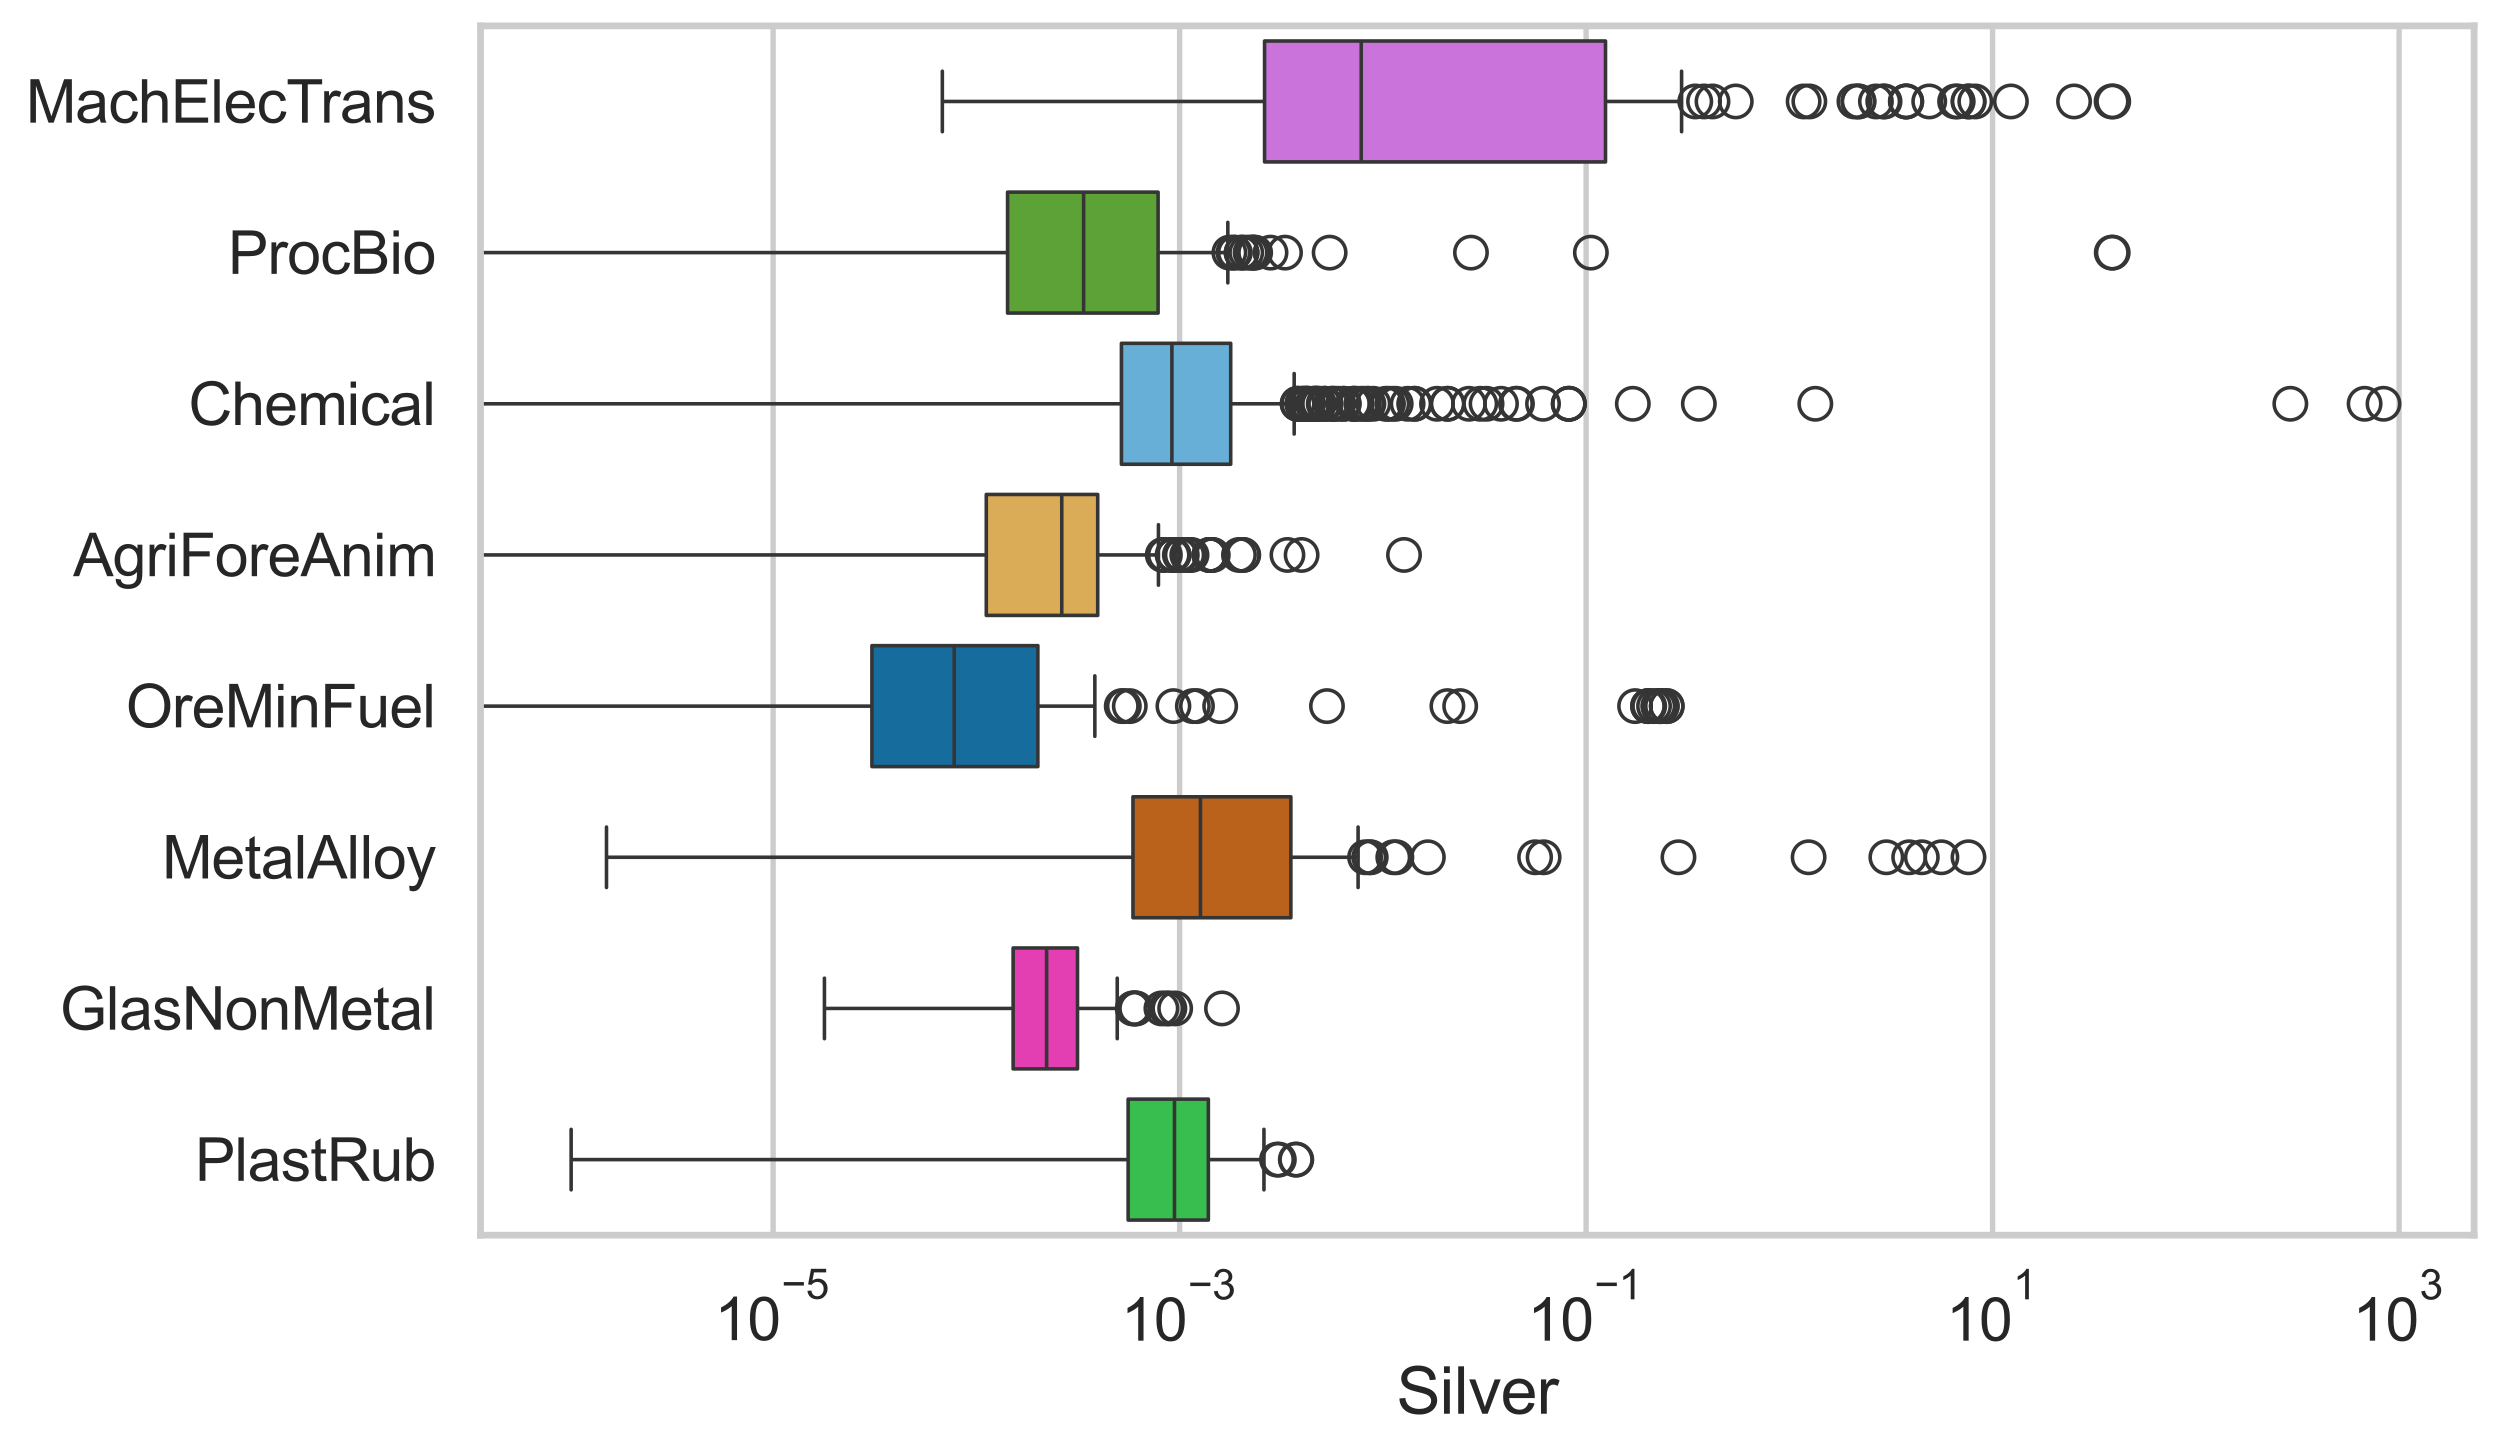 <?xml version="1.0" encoding="utf-8" standalone="no"?>
<!DOCTYPE svg PUBLIC "-//W3C//DTD SVG 1.1//EN"
  "http://www.w3.org/Graphics/SVG/1.1/DTD/svg11.dtd">
<svg xmlns:xlink="http://www.w3.org/1999/xlink" width="695.577pt" height="404.121pt" viewBox="0 0 695.577 404.121" xmlns="http://www.w3.org/2000/svg" version="1.1">
 <defs>
  <style type="text/css">*{stroke-linejoin: round; stroke-linecap: butt}</style>
 </defs>
 <g id="figure_1">
  <g id="patch_1">
   <path d="M 0 404.121 
L 695.577 404.121 
L 695.577 0 
L 0 0 
z
" style="fill: #ffffff"/>
  </g>
  <g id="axes_1">
   <g id="patch_2">
    <path d="M 133.697 343.665 
L 688.377 343.665 
L 688.377 7.2 
L 133.697 7.2 
z
" style="fill: #ffffff"/>
   </g>
   <g id="matplotlib.axis_1">
    <g id="xtick_1">
     <g id="line2d_1">
      <path d="M 215.109 343.665 
L 215.109 7.2 
" clip-path="url(#p1de6419b62)" style="fill: none; stroke: #cccccc; stroke-width: 1.5; stroke-linecap: round"/>
     </g>
     <g id="text_1">
      <!-- $\mathdefault{10^{-5}}$ -->
      <g style="fill: #262626" transform="translate(198.774 373.015) scale(0.165 -0.165)">
       <defs>
        <path id="ArialMT-31" d="M 2384 0 
L 1822 0 
L 1822 3584 
Q 1619 3391 1289 3197 
Q 959 3003 697 2906 
L 697 3450 
Q 1169 3672 1522 3987 
Q 1875 4303 2022 4600 
L 2384 4600 
L 2384 0 
z
" transform="scale(0.016)"/>
        <path id="ArialMT-30" d="M 266 2259 
Q 266 3072 433 3567 
Q 600 4063 929 4331 
Q 1259 4600 1759 4600 
Q 2128 4600 2406 4451 
Q 2684 4303 2865 4023 
Q 3047 3744 3150 3342 
Q 3253 2941 3253 2259 
Q 3253 1453 3087 958 
Q 2922 463 2592 192 
Q 2263 -78 1759 -78 
Q 1097 -78 719 397 
Q 266 969 266 2259 
z
M 844 2259 
Q 844 1131 1108 757 
Q 1372 384 1759 384 
Q 2147 384 2411 759 
Q 2675 1134 2675 2259 
Q 2675 3391 2411 3762 
Q 2147 4134 1753 4134 
Q 1366 4134 1134 3806 
Q 844 3388 844 2259 
z
" transform="scale(0.016)"/>
        <path id="ArialMT-2212" d="M 3381 1997 
L 356 1997 
L 356 2522 
L 3381 2522 
L 3381 1997 
z
" transform="scale(0.016)"/>
        <path id="ArialMT-35" d="M 266 1200 
L 856 1250 
Q 922 819 1161 601 
Q 1400 384 1738 384 
Q 2144 384 2425 690 
Q 2706 997 2706 1503 
Q 2706 1984 2436 2262 
Q 2166 2541 1728 2541 
Q 1456 2541 1237 2417 
Q 1019 2294 894 2097 
L 366 2166 
L 809 4519 
L 3088 4519 
L 3088 3981 
L 1259 3981 
L 1013 2750 
Q 1425 3038 1878 3038 
Q 2478 3038 2890 2622 
Q 3303 2206 3303 1553 
Q 3303 931 2941 478 
Q 2500 -78 1738 -78 
Q 1113 -78 717 272 
Q 322 622 266 1200 
z
" transform="scale(0.016)"/>
       </defs>
       <use xlink:href="#ArialMT-31" transform="translate(0 0.88)"/>
       <use xlink:href="#ArialMT-30" transform="translate(55.615 0.88)"/>
       <use xlink:href="#ArialMT-2212" transform="translate(112.973 70.573) scale(0.7)"/>
       <use xlink:href="#ArialMT-35" transform="translate(153.852 70.573) scale(0.7)"/>
      </g>
     </g>
    </g>
    <g id="xtick_2">
     <g id="line2d_2">
      <path d="M 328.206 343.665 
L 328.206 7.2 
" clip-path="url(#p1de6419b62)" style="fill: none; stroke: #cccccc; stroke-width: 1.5; stroke-linecap: round"/>
     </g>
     <g id="text_2">
      <!-- $\mathdefault{10^{-3}}$ -->
      <g style="fill: #262626" transform="translate(311.871 373.18) scale(0.165 -0.165)">
       <defs>
        <path id="ArialMT-33" d="M 269 1209 
L 831 1284 
Q 928 806 1161 595 
Q 1394 384 1728 384 
Q 2125 384 2398 659 
Q 2672 934 2672 1341 
Q 2672 1728 2419 1979 
Q 2166 2231 1775 2231 
Q 1616 2231 1378 2169 
L 1441 2663 
Q 1497 2656 1531 2656 
Q 1891 2656 2178 2843 
Q 2466 3031 2466 3422 
Q 2466 3731 2256 3934 
Q 2047 4138 1716 4138 
Q 1388 4138 1169 3931 
Q 950 3725 888 3313 
L 325 3413 
Q 428 3978 793 4289 
Q 1159 4600 1703 4600 
Q 2078 4600 2393 4439 
Q 2709 4278 2876 4000 
Q 3044 3722 3044 3409 
Q 3044 3113 2884 2869 
Q 2725 2625 2413 2481 
Q 2819 2388 3044 2092 
Q 3269 1797 3269 1353 
Q 3269 753 2831 336 
Q 2394 -81 1725 -81 
Q 1122 -81 723 278 
Q 325 638 269 1209 
z
" transform="scale(0.016)"/>
       </defs>
       <use xlink:href="#ArialMT-31" transform="translate(0 0.994)"/>
       <use xlink:href="#ArialMT-30" transform="translate(55.615 0.994)"/>
       <use xlink:href="#ArialMT-2212" transform="translate(112.973 70.688) scale(0.7)"/>
       <use xlink:href="#ArialMT-33" transform="translate(153.852 70.688) scale(0.7)"/>
      </g>
     </g>
    </g>
    <g id="xtick_3">
     <g id="line2d_3">
      <path d="M 441.302 343.665 
L 441.302 7.2 
" clip-path="url(#p1de6419b62)" style="fill: none; stroke: #cccccc; stroke-width: 1.5; stroke-linecap: round"/>
     </g>
     <g id="text_3">
      <!-- $\mathdefault{10^{-1}}$ -->
      <g style="fill: #262626" transform="translate(424.967 373.18) scale(0.165 -0.165)">
       <use xlink:href="#ArialMT-31" transform="translate(0 0.994)"/>
       <use xlink:href="#ArialMT-30" transform="translate(55.615 0.994)"/>
       <use xlink:href="#ArialMT-2212" transform="translate(112.973 70.688) scale(0.7)"/>
       <use xlink:href="#ArialMT-31" transform="translate(153.852 70.688) scale(0.7)"/>
      </g>
     </g>
    </g>
    <g id="xtick_4">
     <g id="line2d_4">
      <path d="M 554.398 343.665 
L 554.398 7.2 
" clip-path="url(#p1de6419b62)" style="fill: none; stroke: #cccccc; stroke-width: 1.5; stroke-linecap: round"/>
     </g>
     <g id="text_4">
      <!-- $\mathdefault{10^{1}}$ -->
      <g style="fill: #262626" transform="translate(541.446 373.18) scale(0.165 -0.165)">
       <use xlink:href="#ArialMT-31" transform="translate(0 0.994)"/>
       <use xlink:href="#ArialMT-30" transform="translate(55.615 0.994)"/>
       <use xlink:href="#ArialMT-31" transform="translate(112.973 70.688) scale(0.7)"/>
      </g>
     </g>
    </g>
    <g id="xtick_5">
     <g id="line2d_5">
      <path d="M 667.494 343.665 
L 667.494 7.2 
" clip-path="url(#p1de6419b62)" style="fill: none; stroke: #cccccc; stroke-width: 1.5; stroke-linecap: round"/>
     </g>
     <g id="text_5">
      <!-- $\mathdefault{10^{3}}$ -->
      <g style="fill: #262626" transform="translate(654.542 373.18) scale(0.165 -0.165)">
       <use xlink:href="#ArialMT-31" transform="translate(0 0.994)"/>
       <use xlink:href="#ArialMT-30" transform="translate(55.615 0.994)"/>
       <use xlink:href="#ArialMT-33" transform="translate(112.973 70.688) scale(0.7)"/>
      </g>
     </g>
    </g>
    <g id="text_6">
     <!-- Silver -->
     <g style="fill: #262626" transform="translate(388.533 393.344) scale(0.18 -0.18)">
      <defs>
       <path id="ArialMT-53" d="M 288 1472 
L 859 1522 
Q 900 1178 1048 958 
Q 1197 738 1509 602 
Q 1822 466 2213 466 
Q 2559 466 2825 569 
Q 3091 672 3220 851 
Q 3350 1031 3350 1244 
Q 3350 1459 3225 1620 
Q 3100 1781 2813 1891 
Q 2628 1963 1997 2114 
Q 1366 2266 1113 2400 
Q 784 2572 623 2826 
Q 463 3081 463 3397 
Q 463 3744 659 4045 
Q 856 4347 1234 4503 
Q 1613 4659 2075 4659 
Q 2584 4659 2973 4495 
Q 3363 4331 3572 4012 
Q 3781 3694 3797 3291 
L 3216 3247 
Q 3169 3681 2898 3903 
Q 2628 4125 2100 4125 
Q 1550 4125 1298 3923 
Q 1047 3722 1047 3438 
Q 1047 3191 1225 3031 
Q 1400 2872 2139 2705 
Q 2878 2538 3153 2413 
Q 3553 2228 3743 1945 
Q 3934 1663 3934 1294 
Q 3934 928 3725 604 
Q 3516 281 3123 101 
Q 2731 -78 2241 -78 
Q 1619 -78 1198 103 
Q 778 284 539 648 
Q 300 1013 288 1472 
z
" transform="scale(0.016)"/>
       <path id="ArialMT-69" d="M 425 3934 
L 425 4581 
L 988 4581 
L 988 3934 
L 425 3934 
z
M 425 0 
L 425 3319 
L 988 3319 
L 988 0 
L 425 0 
z
" transform="scale(0.016)"/>
       <path id="ArialMT-6c" d="M 409 0 
L 409 4581 
L 972 4581 
L 972 0 
L 409 0 
z
" transform="scale(0.016)"/>
       <path id="ArialMT-76" d="M 1344 0 
L 81 3319 
L 675 3319 
L 1388 1331 
Q 1503 1009 1600 663 
Q 1675 925 1809 1294 
L 2547 3319 
L 3125 3319 
L 1869 0 
L 1344 0 
z
" transform="scale(0.016)"/>
       <path id="ArialMT-65" d="M 2694 1069 
L 3275 997 
Q 3138 488 2766 206 
Q 2394 -75 1816 -75 
Q 1088 -75 661 373 
Q 234 822 234 1631 
Q 234 2469 665 2931 
Q 1097 3394 1784 3394 
Q 2450 3394 2872 2941 
Q 3294 2488 3294 1666 
Q 3294 1616 3291 1516 
L 816 1516 
Q 847 969 1125 678 
Q 1403 388 1819 388 
Q 2128 388 2347 550 
Q 2566 713 2694 1069 
z
M 847 1978 
L 2700 1978 
Q 2663 2397 2488 2606 
Q 2219 2931 1791 2931 
Q 1403 2931 1139 2672 
Q 875 2413 847 1978 
z
" transform="scale(0.016)"/>
       <path id="ArialMT-72" d="M 416 0 
L 416 3319 
L 922 3319 
L 922 2816 
Q 1116 3169 1280 3281 
Q 1444 3394 1641 3394 
Q 1925 3394 2219 3213 
L 2025 2691 
Q 1819 2813 1613 2813 
Q 1428 2813 1281 2702 
Q 1134 2591 1072 2394 
Q 978 2094 978 1738 
L 978 0 
L 416 0 
z
" transform="scale(0.016)"/>
      </defs>
      <use xlink:href="#ArialMT-53"/>
      <use xlink:href="#ArialMT-69" transform="translate(66.699 0)"/>
      <use xlink:href="#ArialMT-6c" transform="translate(88.916 0)"/>
      <use xlink:href="#ArialMT-76" transform="translate(111.133 0)"/>
      <use xlink:href="#ArialMT-65" transform="translate(161.133 0)"/>
      <use xlink:href="#ArialMT-72" transform="translate(216.748 0)"/>
     </g>
    </g>
   </g>
   <g id="matplotlib.axis_2">
    <g id="ytick_1">
     <g id="text_7">
      <!-- MachElecTrans -->
      <g style="fill: #262626" transform="translate(7.2 34.134) scale(0.165 -0.165)">
       <defs>
        <path id="ArialMT-4d" d="M 475 0 
L 475 4581 
L 1388 4581 
L 2472 1338 
Q 2622 884 2691 659 
Q 2769 909 2934 1394 
L 4031 4581 
L 4847 4581 
L 4847 0 
L 4263 0 
L 4263 3834 
L 2931 0 
L 2384 0 
L 1059 3900 
L 1059 0 
L 475 0 
z
" transform="scale(0.016)"/>
        <path id="ArialMT-61" d="M 2588 409 
Q 2275 144 1986 34 
Q 1697 -75 1366 -75 
Q 819 -75 525 192 
Q 231 459 231 875 
Q 231 1119 342 1320 
Q 453 1522 633 1644 
Q 813 1766 1038 1828 
Q 1203 1872 1538 1913 
Q 2219 1994 2541 2106 
Q 2544 2222 2544 2253 
Q 2544 2597 2384 2738 
Q 2169 2928 1744 2928 
Q 1347 2928 1158 2789 
Q 969 2650 878 2297 
L 328 2372 
Q 403 2725 575 2942 
Q 747 3159 1072 3276 
Q 1397 3394 1825 3394 
Q 2250 3394 2515 3294 
Q 2781 3194 2906 3042 
Q 3031 2891 3081 2659 
Q 3109 2516 3109 2141 
L 3109 1391 
Q 3109 606 3145 398 
Q 3181 191 3288 0 
L 2700 0 
Q 2613 175 2588 409 
z
M 2541 1666 
Q 2234 1541 1622 1453 
Q 1275 1403 1131 1340 
Q 988 1278 909 1158 
Q 831 1038 831 891 
Q 831 666 1001 516 
Q 1172 366 1500 366 
Q 1825 366 2078 508 
Q 2331 650 2450 897 
Q 2541 1088 2541 1459 
L 2541 1666 
z
" transform="scale(0.016)"/>
        <path id="ArialMT-63" d="M 2588 1216 
L 3141 1144 
Q 3050 572 2676 248 
Q 2303 -75 1759 -75 
Q 1078 -75 664 370 
Q 250 816 250 1647 
Q 250 2184 428 2587 
Q 606 2991 970 3192 
Q 1334 3394 1763 3394 
Q 2303 3394 2647 3120 
Q 2991 2847 3088 2344 
L 2541 2259 
Q 2463 2594 2264 2762 
Q 2066 2931 1784 2931 
Q 1359 2931 1093 2626 
Q 828 2322 828 1663 
Q 828 994 1084 691 
Q 1341 388 1753 388 
Q 2084 388 2306 591 
Q 2528 794 2588 1216 
z
" transform="scale(0.016)"/>
        <path id="ArialMT-68" d="M 422 0 
L 422 4581 
L 984 4581 
L 984 2938 
Q 1378 3394 1978 3394 
Q 2347 3394 2619 3248 
Q 2891 3103 3008 2847 
Q 3125 2591 3125 2103 
L 3125 0 
L 2563 0 
L 2563 2103 
Q 2563 2525 2380 2717 
Q 2197 2909 1863 2909 
Q 1613 2909 1392 2779 
Q 1172 2650 1078 2428 
Q 984 2206 984 1816 
L 984 0 
L 422 0 
z
" transform="scale(0.016)"/>
        <path id="ArialMT-45" d="M 506 0 
L 506 4581 
L 3819 4581 
L 3819 4041 
L 1113 4041 
L 1113 2638 
L 3647 2638 
L 3647 2100 
L 1113 2100 
L 1113 541 
L 3925 541 
L 3925 0 
L 506 0 
z
" transform="scale(0.016)"/>
        <path id="ArialMT-54" d="M 1659 0 
L 1659 4041 
L 150 4041 
L 150 4581 
L 3781 4581 
L 3781 4041 
L 2266 4041 
L 2266 0 
L 1659 0 
z
" transform="scale(0.016)"/>
        <path id="ArialMT-6e" d="M 422 0 
L 422 3319 
L 928 3319 
L 928 2847 
Q 1294 3394 1984 3394 
Q 2284 3394 2536 3286 
Q 2788 3178 2913 3003 
Q 3038 2828 3088 2588 
Q 3119 2431 3119 2041 
L 3119 0 
L 2556 0 
L 2556 2019 
Q 2556 2363 2490 2533 
Q 2425 2703 2258 2804 
Q 2091 2906 1866 2906 
Q 1506 2906 1245 2678 
Q 984 2450 984 1813 
L 984 0 
L 422 0 
z
" transform="scale(0.016)"/>
        <path id="ArialMT-73" d="M 197 991 
L 753 1078 
Q 800 744 1014 566 
Q 1228 388 1613 388 
Q 2000 388 2187 545 
Q 2375 703 2375 916 
Q 2375 1106 2209 1216 
Q 2094 1291 1634 1406 
Q 1016 1563 777 1677 
Q 538 1791 414 1992 
Q 291 2194 291 2438 
Q 291 2659 392 2848 
Q 494 3038 669 3163 
Q 800 3259 1026 3326 
Q 1253 3394 1513 3394 
Q 1903 3394 2198 3281 
Q 2494 3169 2634 2976 
Q 2775 2784 2828 2463 
L 2278 2388 
Q 2241 2644 2061 2787 
Q 1881 2931 1553 2931 
Q 1166 2931 1000 2803 
Q 834 2675 834 2503 
Q 834 2394 903 2306 
Q 972 2216 1119 2156 
Q 1203 2125 1616 2013 
Q 2213 1853 2448 1751 
Q 2684 1650 2818 1456 
Q 2953 1263 2953 975 
Q 2953 694 2789 445 
Q 2625 197 2315 61 
Q 2006 -75 1616 -75 
Q 969 -75 630 194 
Q 291 463 197 991 
z
" transform="scale(0.016)"/>
       </defs>
       <use xlink:href="#ArialMT-4d"/>
       <use xlink:href="#ArialMT-61" transform="translate(83.301 0)"/>
       <use xlink:href="#ArialMT-63" transform="translate(138.916 0)"/>
       <use xlink:href="#ArialMT-68" transform="translate(188.916 0)"/>
       <use xlink:href="#ArialMT-45" transform="translate(244.531 0)"/>
       <use xlink:href="#ArialMT-6c" transform="translate(311.23 0)"/>
       <use xlink:href="#ArialMT-65" transform="translate(333.447 0)"/>
       <use xlink:href="#ArialMT-63" transform="translate(389.062 0)"/>
       <use xlink:href="#ArialMT-54" transform="translate(439.062 0)"/>
       <use xlink:href="#ArialMT-72" transform="translate(496.396 0)"/>
       <use xlink:href="#ArialMT-61" transform="translate(529.697 0)"/>
       <use xlink:href="#ArialMT-6e" transform="translate(585.312 0)"/>
       <use xlink:href="#ArialMT-73" transform="translate(640.928 0)"/>
      </g>
     </g>
    </g>
    <g id="ytick_2">
     <g id="text_8">
      <!-- ProcBio -->
      <g style="fill: #262626" transform="translate(63.424 76.192) scale(0.165 -0.165)">
       <defs>
        <path id="ArialMT-50" d="M 494 0 
L 494 4581 
L 2222 4581 
Q 2678 4581 2919 4538 
Q 3256 4481 3484 4323 
Q 3713 4166 3852 3881 
Q 3991 3597 3991 3256 
Q 3991 2672 3619 2267 
Q 3247 1863 2275 1863 
L 1100 1863 
L 1100 0 
L 494 0 
z
M 1100 2403 
L 2284 2403 
Q 2872 2403 3119 2622 
Q 3366 2841 3366 3238 
Q 3366 3525 3220 3729 
Q 3075 3934 2838 4000 
Q 2684 4041 2272 4041 
L 1100 4041 
L 1100 2403 
z
" transform="scale(0.016)"/>
        <path id="ArialMT-6f" d="M 213 1659 
Q 213 2581 725 3025 
Q 1153 3394 1769 3394 
Q 2453 3394 2887 2945 
Q 3322 2497 3322 1706 
Q 3322 1066 3130 698 
Q 2938 331 2570 128 
Q 2203 -75 1769 -75 
Q 1072 -75 642 372 
Q 213 819 213 1659 
z
M 791 1659 
Q 791 1022 1069 705 
Q 1347 388 1769 388 
Q 2188 388 2466 706 
Q 2744 1025 2744 1678 
Q 2744 2294 2464 2611 
Q 2184 2928 1769 2928 
Q 1347 2928 1069 2612 
Q 791 2297 791 1659 
z
" transform="scale(0.016)"/>
        <path id="ArialMT-42" d="M 469 0 
L 469 4581 
L 2188 4581 
Q 2713 4581 3030 4442 
Q 3347 4303 3526 4014 
Q 3706 3725 3706 3409 
Q 3706 3116 3547 2856 
Q 3388 2597 3066 2438 
Q 3481 2316 3704 2022 
Q 3928 1728 3928 1328 
Q 3928 1006 3792 729 
Q 3656 453 3456 303 
Q 3256 153 2954 76 
Q 2653 0 2216 0 
L 469 0 
z
M 1075 2656 
L 2066 2656 
Q 2469 2656 2644 2709 
Q 2875 2778 2992 2937 
Q 3109 3097 3109 3338 
Q 3109 3566 3000 3739 
Q 2891 3913 2687 3977 
Q 2484 4041 1991 4041 
L 1075 4041 
L 1075 2656 
z
M 1075 541 
L 2216 541 
Q 2509 541 2628 563 
Q 2838 600 2978 687 
Q 3119 775 3209 942 
Q 3300 1109 3300 1328 
Q 3300 1584 3169 1773 
Q 3038 1963 2805 2039 
Q 2572 2116 2134 2116 
L 1075 2116 
L 1075 541 
z
" transform="scale(0.016)"/>
       </defs>
       <use xlink:href="#ArialMT-50"/>
       <use xlink:href="#ArialMT-72" transform="translate(66.699 0)"/>
       <use xlink:href="#ArialMT-6f" transform="translate(100 0)"/>
       <use xlink:href="#ArialMT-63" transform="translate(155.615 0)"/>
       <use xlink:href="#ArialMT-42" transform="translate(205.615 0)"/>
       <use xlink:href="#ArialMT-69" transform="translate(272.314 0)"/>
       <use xlink:href="#ArialMT-6f" transform="translate(294.531 0)"/>
      </g>
     </g>
    </g>
    <g id="ytick_3">
     <g id="text_9">
      <!-- Chemical -->
      <g style="fill: #262626" transform="translate(52.428 118.25) scale(0.165 -0.165)">
       <defs>
        <path id="ArialMT-43" d="M 3763 1606 
L 4369 1453 
Q 4178 706 3683 314 
Q 3188 -78 2472 -78 
Q 1731 -78 1267 223 
Q 803 525 561 1097 
Q 319 1669 319 2325 
Q 319 3041 592 3573 
Q 866 4106 1370 4382 
Q 1875 4659 2481 4659 
Q 3169 4659 3637 4309 
Q 4106 3959 4291 3325 
L 3694 3184 
Q 3534 3684 3231 3912 
Q 2928 4141 2469 4141 
Q 1941 4141 1586 3887 
Q 1231 3634 1087 3207 
Q 944 2781 944 2328 
Q 944 1744 1114 1308 
Q 1284 872 1643 656 
Q 2003 441 2422 441 
Q 2931 441 3284 734 
Q 3638 1028 3763 1606 
z
" transform="scale(0.016)"/>
        <path id="ArialMT-6d" d="M 422 0 
L 422 3319 
L 925 3319 
L 925 2853 
Q 1081 3097 1340 3245 
Q 1600 3394 1931 3394 
Q 2300 3394 2536 3241 
Q 2772 3088 2869 2813 
Q 3263 3394 3894 3394 
Q 4388 3394 4653 3120 
Q 4919 2847 4919 2278 
L 4919 0 
L 4359 0 
L 4359 2091 
Q 4359 2428 4304 2576 
Q 4250 2725 4106 2815 
Q 3963 2906 3769 2906 
Q 3419 2906 3187 2673 
Q 2956 2441 2956 1928 
L 2956 0 
L 2394 0 
L 2394 2156 
Q 2394 2531 2256 2718 
Q 2119 2906 1806 2906 
Q 1569 2906 1367 2781 
Q 1166 2656 1075 2415 
Q 984 2175 984 1722 
L 984 0 
L 422 0 
z
" transform="scale(0.016)"/>
       </defs>
       <use xlink:href="#ArialMT-43"/>
       <use xlink:href="#ArialMT-68" transform="translate(72.217 0)"/>
       <use xlink:href="#ArialMT-65" transform="translate(127.832 0)"/>
       <use xlink:href="#ArialMT-6d" transform="translate(183.447 0)"/>
       <use xlink:href="#ArialMT-69" transform="translate(266.748 0)"/>
       <use xlink:href="#ArialMT-63" transform="translate(288.965 0)"/>
       <use xlink:href="#ArialMT-61" transform="translate(338.965 0)"/>
       <use xlink:href="#ArialMT-6c" transform="translate(394.58 0)"/>
      </g>
     </g>
    </g>
    <g id="ytick_4">
     <g id="text_10">
      <!-- AgriForeAnim -->
      <g style="fill: #262626" transform="translate(20.341 160.308) scale(0.165 -0.165)">
       <defs>
        <path id="ArialMT-41" d="M -9 0 
L 1750 4581 
L 2403 4581 
L 4278 0 
L 3588 0 
L 3053 1388 
L 1138 1388 
L 634 0 
L -9 0 
z
M 1313 1881 
L 2866 1881 
L 2388 3150 
Q 2169 3728 2063 4100 
Q 1975 3659 1816 3225 
L 1313 1881 
z
" transform="scale(0.016)"/>
        <path id="ArialMT-67" d="M 319 -275 
L 866 -356 
Q 900 -609 1056 -725 
Q 1266 -881 1628 -881 
Q 2019 -881 2231 -725 
Q 2444 -569 2519 -288 
Q 2563 -116 2559 434 
Q 2191 0 1641 0 
Q 956 0 581 494 
Q 206 988 206 1678 
Q 206 2153 378 2554 
Q 550 2956 876 3175 
Q 1203 3394 1644 3394 
Q 2231 3394 2613 2919 
L 2613 3319 
L 3131 3319 
L 3131 450 
Q 3131 -325 2973 -648 
Q 2816 -972 2473 -1159 
Q 2131 -1347 1631 -1347 
Q 1038 -1347 672 -1080 
Q 306 -813 319 -275 
z
M 784 1719 
Q 784 1066 1043 766 
Q 1303 466 1694 466 
Q 2081 466 2343 764 
Q 2606 1063 2606 1700 
Q 2606 2309 2336 2618 
Q 2066 2928 1684 2928 
Q 1309 2928 1046 2623 
Q 784 2319 784 1719 
z
" transform="scale(0.016)"/>
        <path id="ArialMT-46" d="M 525 0 
L 525 4581 
L 3616 4581 
L 3616 4041 
L 1131 4041 
L 1131 2622 
L 3281 2622 
L 3281 2081 
L 1131 2081 
L 1131 0 
L 525 0 
z
" transform="scale(0.016)"/>
       </defs>
       <use xlink:href="#ArialMT-41"/>
       <use xlink:href="#ArialMT-67" transform="translate(66.699 0)"/>
       <use xlink:href="#ArialMT-72" transform="translate(122.314 0)"/>
       <use xlink:href="#ArialMT-69" transform="translate(155.615 0)"/>
       <use xlink:href="#ArialMT-46" transform="translate(177.832 0)"/>
       <use xlink:href="#ArialMT-6f" transform="translate(238.916 0)"/>
       <use xlink:href="#ArialMT-72" transform="translate(294.531 0)"/>
       <use xlink:href="#ArialMT-65" transform="translate(327.832 0)"/>
       <use xlink:href="#ArialMT-41" transform="translate(383.447 0)"/>
       <use xlink:href="#ArialMT-6e" transform="translate(450.146 0)"/>
       <use xlink:href="#ArialMT-69" transform="translate(505.762 0)"/>
       <use xlink:href="#ArialMT-6d" transform="translate(527.979 0)"/>
      </g>
     </g>
    </g>
    <g id="ytick_5">
     <g id="text_11">
      <!-- OreMinFuel -->
      <g style="fill: #262626" transform="translate(35.013 202.366) scale(0.165 -0.165)">
       <defs>
        <path id="ArialMT-4f" d="M 309 2231 
Q 309 3372 921 4017 
Q 1534 4663 2503 4663 
Q 3138 4663 3647 4359 
Q 4156 4056 4423 3514 
Q 4691 2972 4691 2284 
Q 4691 1588 4409 1038 
Q 4128 488 3612 205 
Q 3097 -78 2500 -78 
Q 1853 -78 1343 234 
Q 834 547 571 1087 
Q 309 1628 309 2231 
z
M 934 2222 
Q 934 1394 1379 917 
Q 1825 441 2497 441 
Q 3181 441 3623 922 
Q 4066 1403 4066 2288 
Q 4066 2847 3877 3264 
Q 3688 3681 3323 3911 
Q 2959 4141 2506 4141 
Q 1863 4141 1398 3698 
Q 934 3256 934 2222 
z
" transform="scale(0.016)"/>
        <path id="ArialMT-75" d="M 2597 0 
L 2597 488 
Q 2209 -75 1544 -75 
Q 1250 -75 995 37 
Q 741 150 617 320 
Q 494 491 444 738 
Q 409 903 409 1263 
L 409 3319 
L 972 3319 
L 972 1478 
Q 972 1038 1006 884 
Q 1059 663 1231 536 
Q 1403 409 1656 409 
Q 1909 409 2131 539 
Q 2353 669 2445 892 
Q 2538 1116 2538 1541 
L 2538 3319 
L 3100 3319 
L 3100 0 
L 2597 0 
z
" transform="scale(0.016)"/>
       </defs>
       <use xlink:href="#ArialMT-4f"/>
       <use xlink:href="#ArialMT-72" transform="translate(77.783 0)"/>
       <use xlink:href="#ArialMT-65" transform="translate(111.084 0)"/>
       <use xlink:href="#ArialMT-4d" transform="translate(166.699 0)"/>
       <use xlink:href="#ArialMT-69" transform="translate(250 0)"/>
       <use xlink:href="#ArialMT-6e" transform="translate(272.217 0)"/>
       <use xlink:href="#ArialMT-46" transform="translate(327.832 0)"/>
       <use xlink:href="#ArialMT-75" transform="translate(388.916 0)"/>
       <use xlink:href="#ArialMT-65" transform="translate(444.531 0)"/>
       <use xlink:href="#ArialMT-6c" transform="translate(500.146 0)"/>
      </g>
     </g>
    </g>
    <g id="ytick_6">
     <g id="text_12">
      <!-- MetalAlloy -->
      <g style="fill: #262626" transform="translate(45.088 244.425) scale(0.165 -0.165)">
       <defs>
        <path id="ArialMT-74" d="M 1650 503 
L 1731 6 
Q 1494 -44 1306 -44 
Q 1000 -44 831 53 
Q 663 150 594 308 
Q 525 466 525 972 
L 525 2881 
L 113 2881 
L 113 3319 
L 525 3319 
L 525 4141 
L 1084 4478 
L 1084 3319 
L 1650 3319 
L 1650 2881 
L 1084 2881 
L 1084 941 
Q 1084 700 1114 631 
Q 1144 563 1211 522 
Q 1278 481 1403 481 
Q 1497 481 1650 503 
z
" transform="scale(0.016)"/>
        <path id="ArialMT-79" d="M 397 -1278 
L 334 -750 
Q 519 -800 656 -800 
Q 844 -800 956 -737 
Q 1069 -675 1141 -563 
Q 1194 -478 1313 -144 
Q 1328 -97 1363 -6 
L 103 3319 
L 709 3319 
L 1400 1397 
Q 1534 1031 1641 628 
Q 1738 1016 1872 1384 
L 2581 3319 
L 3144 3319 
L 1881 -56 
Q 1678 -603 1566 -809 
Q 1416 -1088 1222 -1217 
Q 1028 -1347 759 -1347 
Q 597 -1347 397 -1278 
z
" transform="scale(0.016)"/>
       </defs>
       <use xlink:href="#ArialMT-4d"/>
       <use xlink:href="#ArialMT-65" transform="translate(83.301 0)"/>
       <use xlink:href="#ArialMT-74" transform="translate(138.916 0)"/>
       <use xlink:href="#ArialMT-61" transform="translate(166.699 0)"/>
       <use xlink:href="#ArialMT-6c" transform="translate(222.314 0)"/>
       <use xlink:href="#ArialMT-41" transform="translate(244.531 0)"/>
       <use xlink:href="#ArialMT-6c" transform="translate(311.23 0)"/>
       <use xlink:href="#ArialMT-6c" transform="translate(333.447 0)"/>
       <use xlink:href="#ArialMT-6f" transform="translate(355.664 0)"/>
       <use xlink:href="#ArialMT-79" transform="translate(411.279 0)"/>
      </g>
     </g>
    </g>
    <g id="ytick_7">
     <g id="text_13">
      <!-- GlasNonMetal -->
      <g style="fill: #262626" transform="translate(16.659 286.483) scale(0.165 -0.165)">
       <defs>
        <path id="ArialMT-47" d="M 2638 1797 
L 2638 2334 
L 4578 2338 
L 4578 638 
Q 4131 281 3656 101 
Q 3181 -78 2681 -78 
Q 2006 -78 1454 211 
Q 903 500 622 1047 
Q 341 1594 341 2269 
Q 341 2938 620 3517 
Q 900 4097 1425 4378 
Q 1950 4659 2634 4659 
Q 3131 4659 3532 4498 
Q 3934 4338 4162 4050 
Q 4391 3763 4509 3300 
L 3963 3150 
Q 3859 3500 3706 3700 
Q 3553 3900 3268 4020 
Q 2984 4141 2638 4141 
Q 2222 4141 1919 4014 
Q 1616 3888 1430 3681 
Q 1244 3475 1141 3228 
Q 966 2803 966 2306 
Q 966 1694 1177 1281 
Q 1388 869 1791 669 
Q 2194 469 2647 469 
Q 3041 469 3416 620 
Q 3791 772 3984 944 
L 3984 1797 
L 2638 1797 
z
" transform="scale(0.016)"/>
        <path id="ArialMT-4e" d="M 488 0 
L 488 4581 
L 1109 4581 
L 3516 984 
L 3516 4581 
L 4097 4581 
L 4097 0 
L 3475 0 
L 1069 3600 
L 1069 0 
L 488 0 
z
" transform="scale(0.016)"/>
       </defs>
       <use xlink:href="#ArialMT-47"/>
       <use xlink:href="#ArialMT-6c" transform="translate(77.783 0)"/>
       <use xlink:href="#ArialMT-61" transform="translate(100 0)"/>
       <use xlink:href="#ArialMT-73" transform="translate(155.615 0)"/>
       <use xlink:href="#ArialMT-4e" transform="translate(205.615 0)"/>
       <use xlink:href="#ArialMT-6f" transform="translate(277.832 0)"/>
       <use xlink:href="#ArialMT-6e" transform="translate(333.447 0)"/>
       <use xlink:href="#ArialMT-4d" transform="translate(389.062 0)"/>
       <use xlink:href="#ArialMT-65" transform="translate(472.363 0)"/>
       <use xlink:href="#ArialMT-74" transform="translate(527.979 0)"/>
       <use xlink:href="#ArialMT-61" transform="translate(555.762 0)"/>
       <use xlink:href="#ArialMT-6c" transform="translate(611.377 0)"/>
      </g>
     </g>
    </g>
    <g id="ytick_8">
     <g id="text_14">
      <!-- PlastRub -->
      <g style="fill: #262626" transform="translate(54.248 328.541) scale(0.165 -0.165)">
       <defs>
        <path id="ArialMT-52" d="M 503 0 
L 503 4581 
L 2534 4581 
Q 3147 4581 3465 4457 
Q 3784 4334 3975 4021 
Q 4166 3709 4166 3331 
Q 4166 2844 3850 2509 
Q 3534 2175 2875 2084 
Q 3116 1969 3241 1856 
Q 3506 1613 3744 1247 
L 4541 0 
L 3778 0 
L 3172 953 
Q 2906 1366 2734 1584 
Q 2563 1803 2427 1890 
Q 2291 1978 2150 2013 
Q 2047 2034 1813 2034 
L 1109 2034 
L 1109 0 
L 503 0 
z
M 1109 2559 
L 2413 2559 
Q 2828 2559 3062 2645 
Q 3297 2731 3419 2920 
Q 3541 3109 3541 3331 
Q 3541 3656 3305 3865 
Q 3069 4075 2559 4075 
L 1109 4075 
L 1109 2559 
z
" transform="scale(0.016)"/>
        <path id="ArialMT-62" d="M 941 0 
L 419 0 
L 419 4581 
L 981 4581 
L 981 2947 
Q 1338 3394 1891 3394 
Q 2197 3394 2470 3270 
Q 2744 3147 2920 2923 
Q 3097 2700 3197 2384 
Q 3297 2069 3297 1709 
Q 3297 856 2875 390 
Q 2453 -75 1863 -75 
Q 1275 -75 941 416 
L 941 0 
z
M 934 1684 
Q 934 1088 1097 822 
Q 1363 388 1816 388 
Q 2184 388 2453 708 
Q 2722 1028 2722 1663 
Q 2722 2313 2464 2622 
Q 2206 2931 1841 2931 
Q 1472 2931 1203 2611 
Q 934 2291 934 1684 
z
" transform="scale(0.016)"/>
       </defs>
       <use xlink:href="#ArialMT-50"/>
       <use xlink:href="#ArialMT-6c" transform="translate(66.699 0)"/>
       <use xlink:href="#ArialMT-61" transform="translate(88.916 0)"/>
       <use xlink:href="#ArialMT-73" transform="translate(144.531 0)"/>
       <use xlink:href="#ArialMT-74" transform="translate(194.531 0)"/>
       <use xlink:href="#ArialMT-52" transform="translate(222.314 0)"/>
       <use xlink:href="#ArialMT-75" transform="translate(294.531 0)"/>
       <use xlink:href="#ArialMT-62" transform="translate(350.146 0)"/>
      </g>
     </g>
    </g>
   </g>
   <g id="patch_3">
    <path d="M 351.841 11.406 
L 351.841 45.052 
L 446.7 45.052 
L 446.7 11.406 
L 351.841 11.406 
z
" clip-path="url(#p1de6419b62)" style="fill: #ca74db; stroke: #353535; stroke-linejoin: miter"/>
   </g>
   <g id="line2d_6">
    <path d="M 351.841 28.229 
L 262.187 28.229 
" clip-path="url(#p1de6419b62)" style="fill: none; stroke: #353535"/>
   </g>
   <g id="line2d_7">
    <path d="M 446.7 28.229 
L 467.869 28.229 
" clip-path="url(#p1de6419b62)" style="fill: none; stroke: #353535"/>
   </g>
   <g id="line2d_8">
    <path d="M 262.187 19.817 
L 262.187 36.641 
" clip-path="url(#p1de6419b62)" style="fill: none; stroke: #353535; stroke-linecap: round"/>
   </g>
   <g id="line2d_9">
    <path d="M 467.869 19.817 
L 467.869 36.641 
" clip-path="url(#p1de6419b62)" style="fill: none; stroke: #353535; stroke-linecap: round"/>
   </g>
   <g id="line2d_10">
    <defs>
     <path id="mf4bef69217" d="M 0 4.5 
C 1.193 4.5 2.338 4.026 3.182 3.182 
C 4.026 2.338 4.5 1.193 4.5 0 
C 4.5 -1.193 4.026 -2.338 3.182 -3.182 
C 2.338 -4.026 1.193 -4.5 0 -4.5 
C -1.193 -4.5 -2.338 -4.026 -3.182 -3.182 
C -4.026 -2.338 -4.5 -1.193 -4.5 0 
C -4.5 1.193 -4.026 2.338 -3.182 3.182 
C -2.338 4.026 -1.193 4.5 0 4.5 
z
" style="stroke: #353535"/>
    </defs>
    <g clip-path="url(#p1de6419b62)">
     <use xlink:href="#mf4bef69217" x="476.468" y="28.229" style="fill-opacity: 0; stroke: #353535"/>
     <use xlink:href="#mf4bef69217" x="587.508" y="28.229" style="fill-opacity: 0; stroke: #353535"/>
     <use xlink:href="#mf4bef69217" x="530.372" y="28.229" style="fill-opacity: 0; stroke: #353535"/>
     <use xlink:href="#mf4bef69217" x="536.771" y="28.229" style="fill-opacity: 0; stroke: #353535"/>
     <use xlink:href="#mf4bef69217" x="517.121" y="28.229" style="fill-opacity: 0; stroke: #353535"/>
     <use xlink:href="#mf4bef69217" x="474.12" y="28.229" style="fill-opacity: 0; stroke: #353535"/>
     <use xlink:href="#mf4bef69217" x="577.064" y="28.229" style="fill-opacity: 0; stroke: #353535"/>
     <use xlink:href="#mf4bef69217" x="544.696" y="28.229" style="fill-opacity: 0; stroke: #353535"/>
     <use xlink:href="#mf4bef69217" x="530.246" y="28.229" style="fill-opacity: 0; stroke: #353535"/>
     <use xlink:href="#mf4bef69217" x="482.944" y="28.229" style="fill-opacity: 0; stroke: #353535"/>
     <use xlink:href="#mf4bef69217" x="501.829" y="28.229" style="fill-opacity: 0; stroke: #353535"/>
     <use xlink:href="#mf4bef69217" x="471.677" y="28.229" style="fill-opacity: 0; stroke: #353535"/>
     <use xlink:href="#mf4bef69217" x="547.67" y="28.229" style="fill-opacity: 0; stroke: #353535"/>
     <use xlink:href="#mf4bef69217" x="549.586" y="28.229" style="fill-opacity: 0; stroke: #353535"/>
     <use xlink:href="#mf4bef69217" x="547.766" y="28.229" style="fill-opacity: 0; stroke: #353535"/>
     <use xlink:href="#mf4bef69217" x="543.971" y="28.229" style="fill-opacity: 0; stroke: #353535"/>
     <use xlink:href="#mf4bef69217" x="515.963" y="28.229" style="fill-opacity: 0; stroke: #353535"/>
     <use xlink:href="#mf4bef69217" x="521.938" y="28.229" style="fill-opacity: 0; stroke: #353535"/>
     <use xlink:href="#mf4bef69217" x="530.386" y="28.229" style="fill-opacity: 0; stroke: #353535"/>
     <use xlink:href="#mf4bef69217" x="523.982" y="28.229" style="fill-opacity: 0; stroke: #353535"/>
     <use xlink:href="#mf4bef69217" x="587.966" y="28.229" style="fill-opacity: 0; stroke: #353535"/>
     <use xlink:href="#mf4bef69217" x="559.493" y="28.229" style="fill-opacity: 0; stroke: #353535"/>
     <use xlink:href="#mf4bef69217" x="524.342" y="28.229" style="fill-opacity: 0; stroke: #353535"/>
     <use xlink:href="#mf4bef69217" x="503.42" y="28.229" style="fill-opacity: 0; stroke: #353535"/>
     <use xlink:href="#mf4bef69217" x="517.043" y="28.229" style="fill-opacity: 0; stroke: #353535"/>
    </g>
   </g>
   <g id="patch_4">
    <path d="M 280.341 53.464 
L 280.341 87.11 
L 322.216 87.11 
L 322.216 53.464 
L 280.341 53.464 
z
" clip-path="url(#p1de6419b62)" style="fill: #5ca236; stroke: #353535; stroke-linejoin: miter"/>
   </g>
   <g id="line2d_11">
    <path d="M 280.341 70.287 
L -1 70.287 
" clip-path="url(#p1de6419b62)" style="fill: none; stroke: #353535"/>
   </g>
   <g id="line2d_12">
    <path d="M 322.216 70.287 
L 341.618 70.287 
" clip-path="url(#p1de6419b62)" style="fill: none; stroke: #353535"/>
   </g>
   <g id="line2d_13">
    <path clip-path="url(#p1de6419b62)" style="fill: none; stroke: #353535; stroke-linecap: round"/>
   </g>
   <g id="line2d_14">
    <path d="M 341.618 61.875 
L 341.618 78.699 
" clip-path="url(#p1de6419b62)" style="fill: none; stroke: #353535; stroke-linecap: round"/>
   </g>
   <g id="line2d_15">
    <g clip-path="url(#p1de6419b62)">
     <use xlink:href="#mf4bef69217" x="345.453" y="70.287" style="fill-opacity: 0; stroke: #353535"/>
     <use xlink:href="#mf4bef69217" x="345.444" y="70.287" style="fill-opacity: 0; stroke: #353535"/>
     <use xlink:href="#mf4bef69217" x="442.628" y="70.287" style="fill-opacity: 0; stroke: #353535"/>
     <use xlink:href="#mf4bef69217" x="357.529" y="70.287" style="fill-opacity: 0; stroke: #353535"/>
     <use xlink:href="#mf4bef69217" x="369.947" y="70.287" style="fill-opacity: 0; stroke: #353535"/>
     <use xlink:href="#mf4bef69217" x="342.058" y="70.287" style="fill-opacity: 0; stroke: #353535"/>
     <use xlink:href="#mf4bef69217" x="343.175" y="70.287" style="fill-opacity: 0; stroke: #353535"/>
     <use xlink:href="#mf4bef69217" x="587.824" y="70.287" style="fill-opacity: 0; stroke: #353535"/>
     <use xlink:href="#mf4bef69217" x="349.225" y="70.287" style="fill-opacity: 0; stroke: #353535"/>
     <use xlink:href="#mf4bef69217" x="409.264" y="70.287" style="fill-opacity: 0; stroke: #353535"/>
     <use xlink:href="#mf4bef69217" x="348.68" y="70.287" style="fill-opacity: 0; stroke: #353535"/>
     <use xlink:href="#mf4bef69217" x="346.748" y="70.287" style="fill-opacity: 0; stroke: #353535"/>
     <use xlink:href="#mf4bef69217" x="343.582" y="70.287" style="fill-opacity: 0; stroke: #353535"/>
     <use xlink:href="#mf4bef69217" x="347.942" y="70.287" style="fill-opacity: 0; stroke: #353535"/>
     <use xlink:href="#mf4bef69217" x="587.551" y="70.287" style="fill-opacity: 0; stroke: #353535"/>
     <use xlink:href="#mf4bef69217" x="348.576" y="70.287" style="fill-opacity: 0; stroke: #353535"/>
     <use xlink:href="#mf4bef69217" x="353.497" y="70.287" style="fill-opacity: 0; stroke: #353535"/>
    </g>
   </g>
   <g id="patch_5">
    <path d="M 312.015 95.522 
L 312.015 129.168 
L 342.419 129.168 
L 342.419 95.522 
L 312.015 95.522 
z
" clip-path="url(#p1de6419b62)" style="fill: #68afd7; stroke: #353535; stroke-linejoin: miter"/>
   </g>
   <g id="line2d_16">
    <path d="M 312.015 112.345 
L -1 112.345 
" clip-path="url(#p1de6419b62)" style="fill: none; stroke: #353535"/>
   </g>
   <g id="line2d_17">
    <path d="M 342.419 112.345 
L 360.08 112.345 
" clip-path="url(#p1de6419b62)" style="fill: none; stroke: #353535"/>
   </g>
   <g id="line2d_18">
    <path clip-path="url(#p1de6419b62)" style="fill: none; stroke: #353535; stroke-linecap: round"/>
   </g>
   <g id="line2d_19">
    <path d="M 360.08 103.934 
L 360.08 120.757 
" clip-path="url(#p1de6419b62)" style="fill: none; stroke: #353535; stroke-linecap: round"/>
   </g>
   <g id="line2d_20">
    <g clip-path="url(#p1de6419b62)">
     <use xlink:href="#mf4bef69217" x="380.488" y="112.345" style="fill-opacity: 0; stroke: #353535"/>
     <use xlink:href="#mf4bef69217" x="408.706" y="112.345" style="fill-opacity: 0; stroke: #353535"/>
     <use xlink:href="#mf4bef69217" x="399.82" y="112.345" style="fill-opacity: 0; stroke: #353535"/>
     <use xlink:href="#mf4bef69217" x="436.459" y="112.345" style="fill-opacity: 0; stroke: #353535"/>
     <use xlink:href="#mf4bef69217" x="363.327" y="112.345" style="fill-opacity: 0; stroke: #353535"/>
     <use xlink:href="#mf4bef69217" x="366.825" y="112.345" style="fill-opacity: 0; stroke: #353535"/>
     <use xlink:href="#mf4bef69217" x="386.184" y="112.345" style="fill-opacity: 0; stroke: #353535"/>
     <use xlink:href="#mf4bef69217" x="363.969" y="112.345" style="fill-opacity: 0; stroke: #353535"/>
     <use xlink:href="#mf4bef69217" x="385.528" y="112.345" style="fill-opacity: 0; stroke: #353535"/>
     <use xlink:href="#mf4bef69217" x="376.651" y="112.345" style="fill-opacity: 0; stroke: #353535"/>
     <use xlink:href="#mf4bef69217" x="366.112" y="112.345" style="fill-opacity: 0; stroke: #353535"/>
     <use xlink:href="#mf4bef69217" x="505.076" y="112.345" style="fill-opacity: 0; stroke: #353535"/>
     <use xlink:href="#mf4bef69217" x="361.172" y="112.345" style="fill-opacity: 0; stroke: #353535"/>
     <use xlink:href="#mf4bef69217" x="370.961" y="112.345" style="fill-opacity: 0; stroke: #353535"/>
     <use xlink:href="#mf4bef69217" x="379.467" y="112.345" style="fill-opacity: 0; stroke: #353535"/>
     <use xlink:href="#mf4bef69217" x="411.858" y="112.345" style="fill-opacity: 0; stroke: #353535"/>
     <use xlink:href="#mf4bef69217" x="402.774" y="112.345" style="fill-opacity: 0; stroke: #353535"/>
     <use xlink:href="#mf4bef69217" x="663.164" y="112.345" style="fill-opacity: 0; stroke: #353535"/>
     <use xlink:href="#mf4bef69217" x="366.275" y="112.345" style="fill-opacity: 0; stroke: #353535"/>
     <use xlink:href="#mf4bef69217" x="362.723" y="112.345" style="fill-opacity: 0; stroke: #353535"/>
     <use xlink:href="#mf4bef69217" x="380.736" y="112.345" style="fill-opacity: 0; stroke: #353535"/>
     <use xlink:href="#mf4bef69217" x="365.674" y="112.345" style="fill-opacity: 0; stroke: #353535"/>
     <use xlink:href="#mf4bef69217" x="402.731" y="112.345" style="fill-opacity: 0; stroke: #353535"/>
     <use xlink:href="#mf4bef69217" x="417.622" y="112.345" style="fill-opacity: 0; stroke: #353535"/>
     <use xlink:href="#mf4bef69217" x="361.036" y="112.345" style="fill-opacity: 0; stroke: #353535"/>
     <use xlink:href="#mf4bef69217" x="377.435" y="112.345" style="fill-opacity: 0; stroke: #353535"/>
     <use xlink:href="#mf4bef69217" x="657.905" y="112.345" style="fill-opacity: 0; stroke: #353535"/>
     <use xlink:href="#mf4bef69217" x="367.005" y="112.345" style="fill-opacity: 0; stroke: #353535"/>
     <use xlink:href="#mf4bef69217" x="368.64" y="112.345" style="fill-opacity: 0; stroke: #353535"/>
     <use xlink:href="#mf4bef69217" x="472.672" y="112.345" style="fill-opacity: 0; stroke: #353535"/>
     <use xlink:href="#mf4bef69217" x="413.603" y="112.345" style="fill-opacity: 0; stroke: #353535"/>
     <use xlink:href="#mf4bef69217" x="366.289" y="112.345" style="fill-opacity: 0; stroke: #353535"/>
     <use xlink:href="#mf4bef69217" x="361.055" y="112.345" style="fill-opacity: 0; stroke: #353535"/>
     <use xlink:href="#mf4bef69217" x="376.765" y="112.345" style="fill-opacity: 0; stroke: #353535"/>
     <use xlink:href="#mf4bef69217" x="368.292" y="112.345" style="fill-opacity: 0; stroke: #353535"/>
     <use xlink:href="#mf4bef69217" x="362.315" y="112.345" style="fill-opacity: 0; stroke: #353535"/>
     <use xlink:href="#mf4bef69217" x="421.783" y="112.345" style="fill-opacity: 0; stroke: #353535"/>
     <use xlink:href="#mf4bef69217" x="370.413" y="112.345" style="fill-opacity: 0; stroke: #353535"/>
     <use xlink:href="#mf4bef69217" x="436.533" y="112.345" style="fill-opacity: 0; stroke: #353535"/>
     <use xlink:href="#mf4bef69217" x="454.3" y="112.345" style="fill-opacity: 0; stroke: #353535"/>
     <use xlink:href="#mf4bef69217" x="388.325" y="112.345" style="fill-opacity: 0; stroke: #353535"/>
     <use xlink:href="#mf4bef69217" x="373.908" y="112.345" style="fill-opacity: 0; stroke: #353535"/>
     <use xlink:href="#mf4bef69217" x="382.11" y="112.345" style="fill-opacity: 0; stroke: #353535"/>
     <use xlink:href="#mf4bef69217" x="391.639" y="112.345" style="fill-opacity: 0; stroke: #353535"/>
     <use xlink:href="#mf4bef69217" x="393.648" y="112.345" style="fill-opacity: 0; stroke: #353535"/>
     <use xlink:href="#mf4bef69217" x="373.747" y="112.345" style="fill-opacity: 0; stroke: #353535"/>
     <use xlink:href="#mf4bef69217" x="362.442" y="112.345" style="fill-opacity: 0; stroke: #353535"/>
     <use xlink:href="#mf4bef69217" x="363.736" y="112.345" style="fill-opacity: 0; stroke: #353535"/>
     <use xlink:href="#mf4bef69217" x="376.449" y="112.345" style="fill-opacity: 0; stroke: #353535"/>
     <use xlink:href="#mf4bef69217" x="371.456" y="112.345" style="fill-opacity: 0; stroke: #353535"/>
     <use xlink:href="#mf4bef69217" x="393.471" y="112.345" style="fill-opacity: 0; stroke: #353535"/>
     <use xlink:href="#mf4bef69217" x="422.064" y="112.345" style="fill-opacity: 0; stroke: #353535"/>
     <use xlink:href="#mf4bef69217" x="365.179" y="112.345" style="fill-opacity: 0; stroke: #353535"/>
     <use xlink:href="#mf4bef69217" x="429.315" y="112.345" style="fill-opacity: 0; stroke: #353535"/>
     <use xlink:href="#mf4bef69217" x="363.603" y="112.345" style="fill-opacity: 0; stroke: #353535"/>
     <use xlink:href="#mf4bef69217" x="387.375" y="112.345" style="fill-opacity: 0; stroke: #353535"/>
     <use xlink:href="#mf4bef69217" x="378.727" y="112.345" style="fill-opacity: 0; stroke: #353535"/>
     <use xlink:href="#mf4bef69217" x="372.371" y="112.345" style="fill-opacity: 0; stroke: #353535"/>
     <use xlink:href="#mf4bef69217" x="363.369" y="112.345" style="fill-opacity: 0; stroke: #353535"/>
     <use xlink:href="#mf4bef69217" x="365.721" y="112.345" style="fill-opacity: 0; stroke: #353535"/>
     <use xlink:href="#mf4bef69217" x="370.644" y="112.345" style="fill-opacity: 0; stroke: #353535"/>
     <use xlink:href="#mf4bef69217" x="637.244" y="112.345" style="fill-opacity: 0; stroke: #353535"/>
     <use xlink:href="#mf4bef69217" x="436.49" y="112.345" style="fill-opacity: 0; stroke: #353535"/>
     <use xlink:href="#mf4bef69217" x="368.673" y="112.345" style="fill-opacity: 0; stroke: #353535"/>
    </g>
   </g>
   <g id="patch_6">
    <path d="M 274.415 137.58 
L 274.415 171.226 
L 305.417 171.226 
L 305.417 137.58 
L 274.415 137.58 
z
" clip-path="url(#p1de6419b62)" style="fill: #daac58; stroke: #353535; stroke-linejoin: miter"/>
   </g>
   <g id="line2d_21">
    <path d="M 274.415 154.403 
L -1 154.403 
" clip-path="url(#p1de6419b62)" style="fill: none; stroke: #353535"/>
   </g>
   <g id="line2d_22">
    <path d="M 305.417 154.403 
L 322.315 154.403 
" clip-path="url(#p1de6419b62)" style="fill: none; stroke: #353535"/>
   </g>
   <g id="line2d_23">
    <path clip-path="url(#p1de6419b62)" style="fill: none; stroke: #353535; stroke-linecap: round"/>
   </g>
   <g id="line2d_24">
    <path d="M 322.315 145.992 
L 322.315 162.815 
" clip-path="url(#p1de6419b62)" style="fill: none; stroke: #353535; stroke-linecap: round"/>
   </g>
   <g id="line2d_25">
    <g clip-path="url(#p1de6419b62)">
     <use xlink:href="#mf4bef69217" x="326.497" y="154.403" style="fill-opacity: 0; stroke: #353535"/>
     <use xlink:href="#mf4bef69217" x="326.526" y="154.403" style="fill-opacity: 0; stroke: #353535"/>
     <use xlink:href="#mf4bef69217" x="330.336" y="154.403" style="fill-opacity: 0; stroke: #353535"/>
     <use xlink:href="#mf4bef69217" x="328.807" y="154.403" style="fill-opacity: 0; stroke: #353535"/>
     <use xlink:href="#mf4bef69217" x="336.735" y="154.403" style="fill-opacity: 0; stroke: #353535"/>
     <use xlink:href="#mf4bef69217" x="324.098" y="154.403" style="fill-opacity: 0; stroke: #353535"/>
     <use xlink:href="#mf4bef69217" x="336.767" y="154.403" style="fill-opacity: 0; stroke: #353535"/>
     <use xlink:href="#mf4bef69217" x="345.921" y="154.403" style="fill-opacity: 0; stroke: #353535"/>
     <use xlink:href="#mf4bef69217" x="337.437" y="154.403" style="fill-opacity: 0; stroke: #353535"/>
     <use xlink:href="#mf4bef69217" x="336.461" y="154.403" style="fill-opacity: 0; stroke: #353535"/>
     <use xlink:href="#mf4bef69217" x="336.525" y="154.403" style="fill-opacity: 0; stroke: #353535"/>
     <use xlink:href="#mf4bef69217" x="362.146" y="154.403" style="fill-opacity: 0; stroke: #353535"/>
     <use xlink:href="#mf4bef69217" x="326.397" y="154.403" style="fill-opacity: 0; stroke: #353535"/>
     <use xlink:href="#mf4bef69217" x="323.513" y="154.403" style="fill-opacity: 0; stroke: #353535"/>
     <use xlink:href="#mf4bef69217" x="345.777" y="154.403" style="fill-opacity: 0; stroke: #353535"/>
     <use xlink:href="#mf4bef69217" x="344.717" y="154.403" style="fill-opacity: 0; stroke: #353535"/>
     <use xlink:href="#mf4bef69217" x="390.64" y="154.403" style="fill-opacity: 0; stroke: #353535"/>
     <use xlink:href="#mf4bef69217" x="326.248" y="154.403" style="fill-opacity: 0; stroke: #353535"/>
     <use xlink:href="#mf4bef69217" x="328.269" y="154.403" style="fill-opacity: 0; stroke: #353535"/>
     <use xlink:href="#mf4bef69217" x="331.513" y="154.403" style="fill-opacity: 0; stroke: #353535"/>
     <use xlink:href="#mf4bef69217" x="337.08" y="154.403" style="fill-opacity: 0; stroke: #353535"/>
     <use xlink:href="#mf4bef69217" x="330.875" y="154.403" style="fill-opacity: 0; stroke: #353535"/>
     <use xlink:href="#mf4bef69217" x="358.207" y="154.403" style="fill-opacity: 0; stroke: #353535"/>
    </g>
   </g>
   <g id="patch_7">
    <path d="M 242.593 179.638 
L 242.593 213.285 
L 288.764 213.285 
L 288.764 179.638 
L 242.593 179.638 
z
" clip-path="url(#p1de6419b62)" style="fill: #166c9c; stroke: #353535; stroke-linejoin: miter"/>
   </g>
   <g id="line2d_26">
    <path d="M 242.593 196.461 
L -1 196.461 
" clip-path="url(#p1de6419b62)" style="fill: none; stroke: #353535"/>
   </g>
   <g id="line2d_27">
    <path d="M 288.764 196.461 
L 304.617 196.461 
" clip-path="url(#p1de6419b62)" style="fill: none; stroke: #353535"/>
   </g>
   <g id="line2d_28">
    <path clip-path="url(#p1de6419b62)" style="fill: none; stroke: #353535; stroke-linecap: round"/>
   </g>
   <g id="line2d_29">
    <path d="M 304.617 188.05 
L 304.617 204.873 
" clip-path="url(#p1de6419b62)" style="fill: none; stroke: #353535; stroke-linecap: round"/>
   </g>
   <g id="line2d_30">
    <g clip-path="url(#p1de6419b62)">
     <use xlink:href="#mf4bef69217" x="312.1" y="196.461" style="fill-opacity: 0; stroke: #353535"/>
     <use xlink:href="#mf4bef69217" x="402.711" y="196.461" style="fill-opacity: 0; stroke: #353535"/>
     <use xlink:href="#mf4bef69217" x="339.489" y="196.461" style="fill-opacity: 0; stroke: #353535"/>
     <use xlink:href="#mf4bef69217" x="461.369" y="196.461" style="fill-opacity: 0; stroke: #353535"/>
     <use xlink:href="#mf4bef69217" x="462.411" y="196.461" style="fill-opacity: 0; stroke: #353535"/>
     <use xlink:href="#mf4bef69217" x="463.737" y="196.461" style="fill-opacity: 0; stroke: #353535"/>
     <use xlink:href="#mf4bef69217" x="312.684" y="196.461" style="fill-opacity: 0; stroke: #353535"/>
     <use xlink:href="#mf4bef69217" x="326.48" y="196.461" style="fill-opacity: 0; stroke: #353535"/>
     <use xlink:href="#mf4bef69217" x="463.735" y="196.461" style="fill-opacity: 0; stroke: #353535"/>
     <use xlink:href="#mf4bef69217" x="333.031" y="196.461" style="fill-opacity: 0; stroke: #353535"/>
     <use xlink:href="#mf4bef69217" x="369.205" y="196.461" style="fill-opacity: 0; stroke: #353535"/>
     <use xlink:href="#mf4bef69217" x="458.541" y="196.461" style="fill-opacity: 0; stroke: #353535"/>
     <use xlink:href="#mf4bef69217" x="460.207" y="196.461" style="fill-opacity: 0; stroke: #353535"/>
     <use xlink:href="#mf4bef69217" x="314.34" y="196.461" style="fill-opacity: 0; stroke: #353535"/>
     <use xlink:href="#mf4bef69217" x="454.93" y="196.461" style="fill-opacity: 0; stroke: #353535"/>
     <use xlink:href="#mf4bef69217" x="331.888" y="196.461" style="fill-opacity: 0; stroke: #353535"/>
     <use xlink:href="#mf4bef69217" x="458.524" y="196.461" style="fill-opacity: 0; stroke: #353535"/>
     <use xlink:href="#mf4bef69217" x="461.754" y="196.461" style="fill-opacity: 0; stroke: #353535"/>
     <use xlink:href="#mf4bef69217" x="406.267" y="196.461" style="fill-opacity: 0; stroke: #353535"/>
     <use xlink:href="#mf4bef69217" x="458.869" y="196.461" style="fill-opacity: 0; stroke: #353535"/>
     <use xlink:href="#mf4bef69217" x="461.836" y="196.461" style="fill-opacity: 0; stroke: #353535"/>
     <use xlink:href="#mf4bef69217" x="461.755" y="196.461" style="fill-opacity: 0; stroke: #353535"/>
    </g>
   </g>
   <g id="patch_8">
    <path d="M 315.229 221.696 
L 315.229 255.343 
L 359.158 255.343 
L 359.158 221.696 
L 315.229 221.696 
z
" clip-path="url(#p1de6419b62)" style="fill: #ba611b; stroke: #353535; stroke-linejoin: miter"/>
   </g>
   <g id="line2d_31">
    <path d="M 315.229 238.519 
L 168.746 238.519 
" clip-path="url(#p1de6419b62)" style="fill: none; stroke: #353535"/>
   </g>
   <g id="line2d_32">
    <path d="M 359.158 238.519 
L 377.862 238.519 
" clip-path="url(#p1de6419b62)" style="fill: none; stroke: #353535"/>
   </g>
   <g id="line2d_33">
    <path d="M 168.746 230.108 
L 168.746 246.931 
" clip-path="url(#p1de6419b62)" style="fill: none; stroke: #353535; stroke-linecap: round"/>
   </g>
   <g id="line2d_34">
    <path d="M 377.862 230.108 
L 377.862 246.931 
" clip-path="url(#p1de6419b62)" style="fill: none; stroke: #353535; stroke-linecap: round"/>
   </g>
   <g id="line2d_35">
    <g clip-path="url(#p1de6419b62)">
     <use xlink:href="#mf4bef69217" x="503.212" y="238.519" style="fill-opacity: 0; stroke: #353535"/>
     <use xlink:href="#mf4bef69217" x="534.704" y="238.519" style="fill-opacity: 0; stroke: #353535"/>
     <use xlink:href="#mf4bef69217" x="466.997" y="238.519" style="fill-opacity: 0; stroke: #353535"/>
     <use xlink:href="#mf4bef69217" x="547.691" y="238.519" style="fill-opacity: 0; stroke: #353535"/>
     <use xlink:href="#mf4bef69217" x="531.188" y="238.519" style="fill-opacity: 0; stroke: #353535"/>
     <use xlink:href="#mf4bef69217" x="427.11" y="238.519" style="fill-opacity: 0; stroke: #353535"/>
     <use xlink:href="#mf4bef69217" x="388.517" y="238.519" style="fill-opacity: 0; stroke: #353535"/>
     <use xlink:href="#mf4bef69217" x="379.805" y="238.519" style="fill-opacity: 0; stroke: #353535"/>
     <use xlink:href="#mf4bef69217" x="540.157" y="238.519" style="fill-opacity: 0; stroke: #353535"/>
     <use xlink:href="#mf4bef69217" x="387.656" y="238.519" style="fill-opacity: 0; stroke: #353535"/>
     <use xlink:href="#mf4bef69217" x="524.841" y="238.519" style="fill-opacity: 0; stroke: #353535"/>
     <use xlink:href="#mf4bef69217" x="380.946" y="238.519" style="fill-opacity: 0; stroke: #353535"/>
     <use xlink:href="#mf4bef69217" x="397.276" y="238.519" style="fill-opacity: 0; stroke: #353535"/>
     <use xlink:href="#mf4bef69217" x="381.383" y="238.519" style="fill-opacity: 0; stroke: #353535"/>
     <use xlink:href="#mf4bef69217" x="429.482" y="238.519" style="fill-opacity: 0; stroke: #353535"/>
    </g>
   </g>
   <g id="patch_9">
    <path d="M 281.884 263.754 
L 281.884 297.401 
L 299.794 297.401 
L 299.794 263.754 
L 281.884 263.754 
z
" clip-path="url(#p1de6419b62)" style="fill: #e33eb2; stroke: #353535; stroke-linejoin: miter"/>
   </g>
   <g id="line2d_36">
    <path d="M 281.884 280.577 
L 229.382 280.577 
" clip-path="url(#p1de6419b62)" style="fill: none; stroke: #353535"/>
   </g>
   <g id="line2d_37">
    <path d="M 299.794 280.577 
L 310.851 280.577 
" clip-path="url(#p1de6419b62)" style="fill: none; stroke: #353535"/>
   </g>
   <g id="line2d_38">
    <path d="M 229.382 272.166 
L 229.382 288.989 
" clip-path="url(#p1de6419b62)" style="fill: none; stroke: #353535; stroke-linecap: round"/>
   </g>
   <g id="line2d_39">
    <path d="M 310.851 272.166 
L 310.851 288.989 
" clip-path="url(#p1de6419b62)" style="fill: none; stroke: #353535; stroke-linecap: round"/>
   </g>
   <g id="line2d_40">
    <g clip-path="url(#p1de6419b62)">
     <use xlink:href="#mf4bef69217" x="-1" y="280.577" style="fill-opacity: 0; stroke: #353535"/>
     <use xlink:href="#mf4bef69217" x="315.166" y="280.577" style="fill-opacity: 0; stroke: #353535"/>
     <use xlink:href="#mf4bef69217" x="324.487" y="280.577" style="fill-opacity: 0; stroke: #353535"/>
     <use xlink:href="#mf4bef69217" x="315.914" y="280.577" style="fill-opacity: 0; stroke: #353535"/>
     <use xlink:href="#mf4bef69217" x="316.121" y="280.577" style="fill-opacity: 0; stroke: #353535"/>
     <use xlink:href="#mf4bef69217" x="325.358" y="280.577" style="fill-opacity: 0; stroke: #353535"/>
     <use xlink:href="#mf4bef69217" x="326.969" y="280.577" style="fill-opacity: 0; stroke: #353535"/>
     <use xlink:href="#mf4bef69217" x="339.994" y="280.577" style="fill-opacity: 0; stroke: #353535"/>
     <use xlink:href="#mf4bef69217" x="315.482" y="280.577" style="fill-opacity: 0; stroke: #353535"/>
     <use xlink:href="#mf4bef69217" x="323.142" y="280.577" style="fill-opacity: 0; stroke: #353535"/>
    </g>
   </g>
   <g id="patch_10">
    <path d="M 313.884 305.812 
L 313.884 339.459 
L 336.198 339.459 
L 336.198 305.812 
L 313.884 305.812 
z
" clip-path="url(#p1de6419b62)" style="fill: #38be4e; stroke: #353535; stroke-linejoin: miter"/>
   </g>
   <g id="line2d_41">
    <path d="M 313.884 322.635 
L 158.91 322.635 
" clip-path="url(#p1de6419b62)" style="fill: none; stroke: #353535"/>
   </g>
   <g id="line2d_42">
    <path d="M 336.198 322.635 
L 351.671 322.635 
" clip-path="url(#p1de6419b62)" style="fill: none; stroke: #353535"/>
   </g>
   <g id="line2d_43">
    <path d="M 158.91 314.224 
L 158.91 331.047 
" clip-path="url(#p1de6419b62)" style="fill: none; stroke: #353535; stroke-linecap: round"/>
   </g>
   <g id="line2d_44">
    <path d="M 351.671 314.224 
L 351.671 331.047 
" clip-path="url(#p1de6419b62)" style="fill: none; stroke: #353535; stroke-linecap: round"/>
   </g>
   <g id="line2d_45">
    <g clip-path="url(#p1de6419b62)">
     <use xlink:href="#mf4bef69217" x="360.671" y="322.635" style="fill-opacity: 0; stroke: #353535"/>
     <use xlink:href="#mf4bef69217" x="355.304" y="322.635" style="fill-opacity: 0; stroke: #353535"/>
     <use xlink:href="#mf4bef69217" x="355.814" y="322.635" style="fill-opacity: 0; stroke: #353535"/>
     <use xlink:href="#mf4bef69217" x="360.529" y="322.635" style="fill-opacity: 0; stroke: #353535"/>
    </g>
   </g>
   <g id="line2d_46">
    <path d="M 378.737 11.406 
L 378.737 45.052 
" clip-path="url(#p1de6419b62)" style="fill: none; stroke: #353535"/>
   </g>
   <g id="line2d_47">
    <path d="M 301.493 53.464 
L 301.493 87.11 
" clip-path="url(#p1de6419b62)" style="fill: none; stroke: #353535"/>
   </g>
   <g id="line2d_48">
    <path d="M 326.058 95.522 
L 326.058 129.168 
" clip-path="url(#p1de6419b62)" style="fill: none; stroke: #353535"/>
   </g>
   <g id="line2d_49">
    <path d="M 295.416 137.58 
L 295.416 171.226 
" clip-path="url(#p1de6419b62)" style="fill: none; stroke: #353535"/>
   </g>
   <g id="line2d_50">
    <path d="M 265.494 179.638 
L 265.494 213.285 
" clip-path="url(#p1de6419b62)" style="fill: none; stroke: #353535"/>
   </g>
   <g id="line2d_51">
    <path d="M 334.005 221.696 
L 334.005 255.343 
" clip-path="url(#p1de6419b62)" style="fill: none; stroke: #353535"/>
   </g>
   <g id="line2d_52">
    <path d="M 291.201 263.754 
L 291.201 297.401 
" clip-path="url(#p1de6419b62)" style="fill: none; stroke: #353535"/>
   </g>
   <g id="line2d_53">
    <path d="M 326.777 305.812 
L 326.777 339.459 
" clip-path="url(#p1de6419b62)" style="fill: none; stroke: #353535"/>
   </g>
   <g id="patch_11">
    <path d="M 133.697 343.665 
L 133.697 7.2 
" style="fill: none; stroke: #cccccc; stroke-width: 1.875; stroke-linejoin: miter; stroke-linecap: square"/>
   </g>
   <g id="patch_12">
    <path d="M 688.377 343.665 
L 688.377 7.2 
" style="fill: none; stroke: #cccccc; stroke-width: 1.875; stroke-linejoin: miter; stroke-linecap: square"/>
   </g>
   <g id="patch_13">
    <path d="M 133.697 343.665 
L 688.377 343.665 
" style="fill: none; stroke: #cccccc; stroke-width: 1.875; stroke-linejoin: miter; stroke-linecap: square"/>
   </g>
   <g id="patch_14">
    <path d="M 133.697 7.2 
L 688.377 7.2 
" style="fill: none; stroke: #cccccc; stroke-width: 1.875; stroke-linejoin: miter; stroke-linecap: square"/>
   </g>
  </g>
 </g>
 <defs>
  <clipPath id="p1de6419b62">
   <rect x="133.697" y="7.2" width="554.68" height="336.465"/>
  </clipPath>
 </defs>
</svg>
